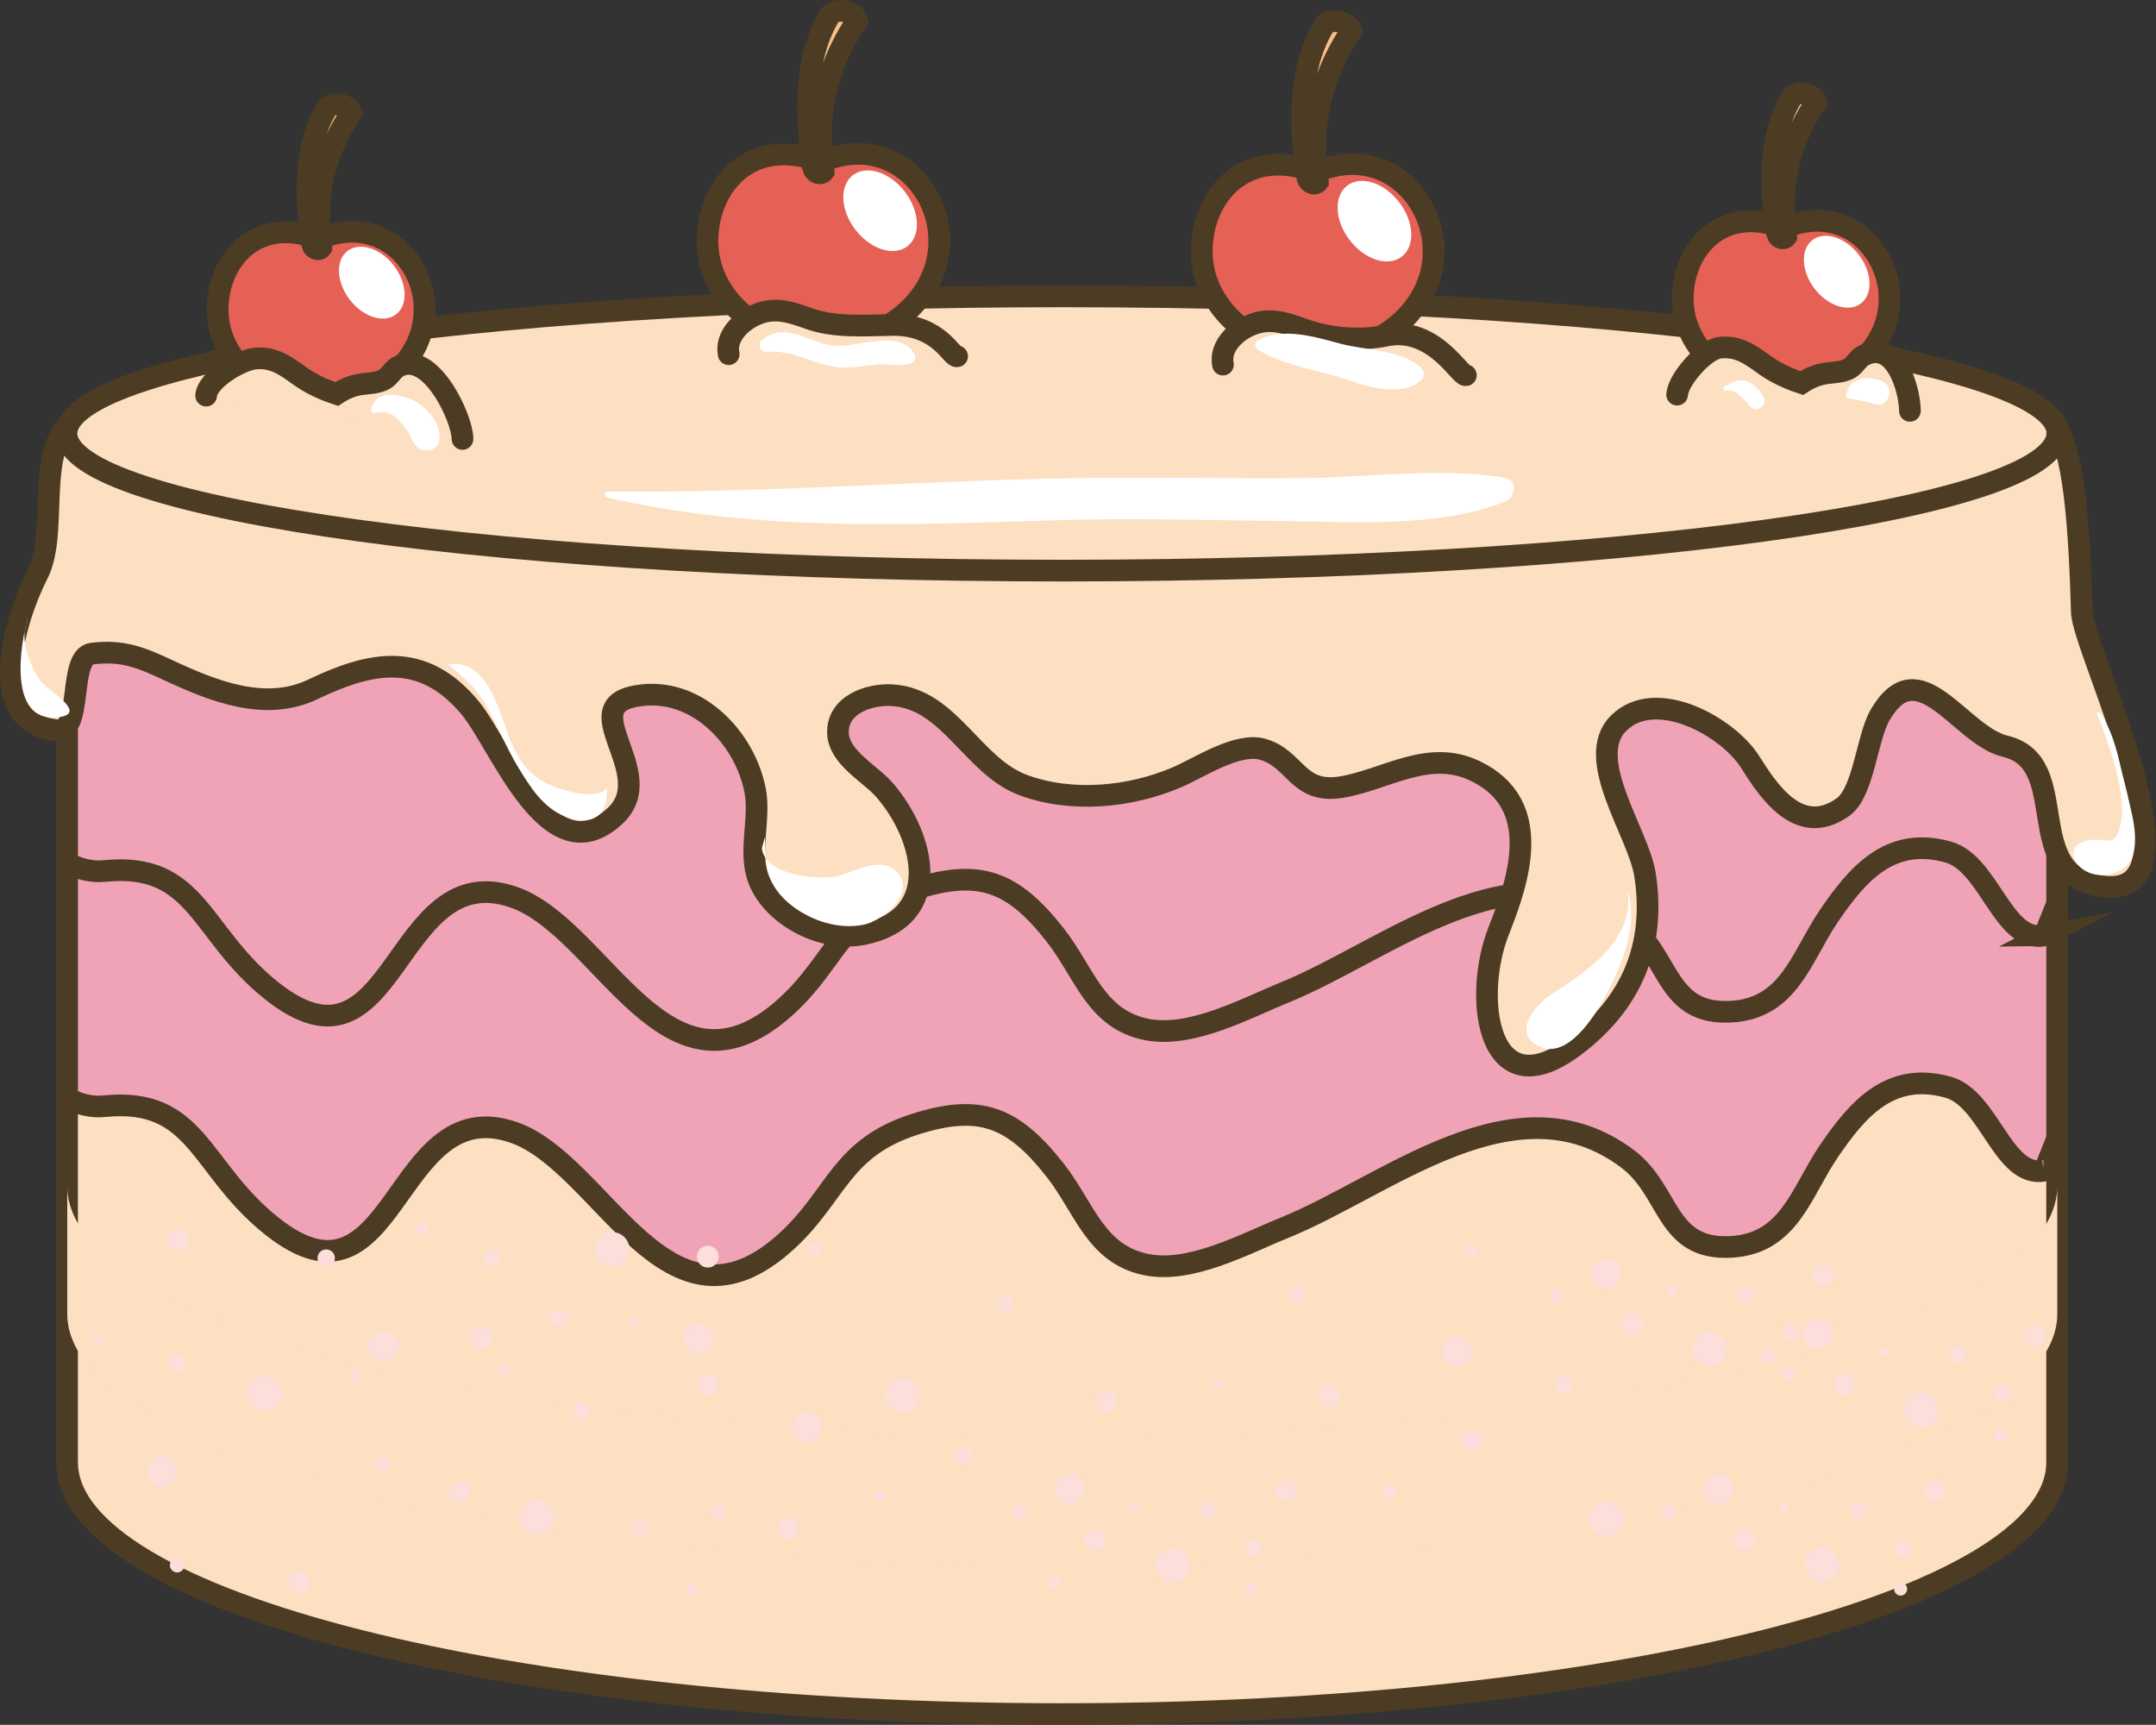 <?xml version="1.0" encoding="UTF-8"?>
<svg xmlns="http://www.w3.org/2000/svg" viewBox="0 0 134.3 107.43">
  <rect x="0" y="0" width="134.3" height="107.43" fill="#333333" stroke="none"/>
  <defs>
    <style>
      .cls-1 {
        fill: #e56156;
      }

      .cls-1, .cls-2, .cls-3, .cls-4, .cls-5 {
        stroke: #4d3c24;
        stroke-miterlimit: 10;
        stroke-width: 1.35px;
      }

      .cls-6 {
        isolation: isolate;
      }

      .cls-7 {
        fill: none;
      }

      .cls-7, .cls-8, .cls-9, .cls-10 {
        stroke-width: 0px;
      }

      .cls-8 {
        fill: #fff;
      }

      .cls-2, .cls-9, .cls-3 {
        fill: #fddfc1;
      }

      .cls-9, .cls-11 {
        mix-blend-mode: multiply;
      }

      .cls-10 {
        fill: #fcdeda;
      }

      .cls-3 {
        stroke-linecap: round;
      }

      .cls-4 {
        fill: #f0a3b7;
      }

      .cls-5 {
        fill: #f9be89;
      }
    </style>
  </defs>
  <g class="cls-6">
    <g id="Capa_2" data-name="Capa 2">
      <g id="Capa_1-2" data-name="Capa 1">
        <g>
          <path class="cls-4" d="m4.18,27v63.7h0c.03,8.65,27.77,15.66,61.98,15.66s61.95-7.01,61.98-15.66h0V27H4.18Z"/>
          <path class="cls-4" d="m127.32,58.27c-2.56.45-3.4-4.48-5.96-5.2-3.64-1.03-5.68,1.4-7.45,4-1.71,2.52-2.45,5.73-6.06,5.94-4.13.24-3.79-3.47-6.45-5.47-6.99-5.28-15.01,1.7-21.39,4.28-2.43.99-5.86,2.87-8.63,2.29-3.14-.65-3.82-3.53-5.64-5.86-2.64-3.37-4.73-4.16-8.74-2.88-4.64,1.48-4.85,4.38-7.96,7.25-7.51,6.92-11.47-4.87-17.1-6.76-7.49-2.52-7.23,12.01-14.99,5.87-4.56-3.61-4.61-8.07-10.45-7.48-.78.08-1.56-.11-2.32-.51v31.72h0c.03,8.65,27.77,15.66,61.98,15.66s61.95-7.01,61.98-15.66h0v-29.16c-.5,1.26-.8,1.98-.84,1.98Z"/>
          <path class="cls-2" d="m127.32,72.92c-2.56.45-3.4-4.48-5.96-5.2-3.64-1.03-5.68,1.4-7.45,4-1.71,2.52-2.45,5.73-6.06,5.94-4.13.24-3.79-3.47-6.45-5.47-6.99-5.28-15.01,1.7-21.39,4.28-2.43.98-5.86,2.87-8.63,2.29-3.14-.65-3.82-3.53-5.64-5.86-2.64-3.37-4.73-4.16-8.74-2.88-4.64,1.48-4.85,4.38-7.96,7.25-7.51,6.92-11.47-4.87-17.1-6.76-7.49-2.52-7.23,12.02-14.99,5.87-4.56-3.61-4.61-8.07-10.45-7.48-.78.08-1.56-.11-2.32-.51v22.71h0c.03,8.65,27.77,15.66,61.98,15.66s61.95-7.01,61.98-15.66h0v-20.16c-.5,1.26-.8,1.98-.84,1.98Z"/>
          <path class="cls-9" d="m66.17,89.56c-34.21,0-61.95-7.01-61.98-15.66h0v7.95h0c.03,8.65,27.77,15.66,61.98,15.66s61.95-7.01,61.98-15.66h0v-7.95h0c-.03,8.65-27.77,15.66-61.98,15.66Z"/>
          <path class="cls-7" d="m3.74,69.72c8.37-4.56,7.99,2.14,13.2,6.27,7.76,6.14,7.49-8.39,14.99-5.87,5.64,1.9,9.6,13.68,17.1,6.76,3.11-2.87,3.32-5.77,7.96-7.25,4.02-1.28,6.11-.49,8.74,2.88,1.82,2.33,2.5,5.21,5.64,5.86,2.77.57,6.2-1.31,8.63-2.3,6.38-2.58,14.4-9.56,21.39-4.28,2.65,2,2.32,5.71,6.45,5.47,3.61-.21,4.35-3.42,6.06-5.94,1.76-2.6,3.8-5.03,7.45-4,2.56.72,3.4,5.65,5.96,5.2.33-.02.59-.16.79-.43"/>
          <path class="cls-2" d="m4.14,26.6c-1.8,2.04-.55,6.71-1.79,9.14-1.46,2.86-3.39,9.29,1.19,9.74,1.67.16.67-4.58,2.19-4.77,1.94-.24,3.09.26,4.77,1.04,2.79,1.3,6.03,2.6,8.98,1.19,3.54-1.69,6.83-2.47,9.83,1.18,1.9,2.31,4.89,10.47,8.98,6.72,2.99-2.74-3.01-7.09,1.8-7.55,3.49-.33,6.35,2.79,6.95,5.96.34,1.79-.45,3.85.23,5.56.91,2.3,4.03,3.87,6.48,3.38,5.11-1.03,3.84-6.07,1.39-8.94-.91-1.07-2.87-2.03-2.94-3.57-.08-1.76,1.9-2.47,3.38-2.38,3.59.22,5,4.45,8.19,5.61,3.01,1.1,6.62.75,9.53-.49,1.38-.59,3.75-2.18,5.32-1.76,2.11.57,2.17,2.83,4.97,2.36,2.76-.47,5.4-2.4,8.3-1,4.28,2.05,2.75,6.73,1.48,9.92-1.68,4.21-.69,11.28,4.72,7.21,3.52-2.65,5.07-6.23,4.38-10.67-.41-2.62-3.86-7.25-1.64-9.44,2.32-2.29,6.82.24,8.19,2.42,1.07,1.69,3.02,4.78,5.78,2.81,1.3-.93,1.48-4.29,2.31-5.73,2.42-4.18,4.99,1.28,7.8,1.94,4.34,1.03.79,8.15,6.16,8.74,6.4.71-1.33-14.74-1.39-17.09-.2-7.15-.7-10.53-1.89-12.12"/>
          <path class="cls-2" d="m128.15,27c0,4.72-27.76,8.54-62.01,8.54S4.14,31.72,4.14,27s27.76-8.54,62.01-8.54,62.01,3.83,62.01,8.54Z"/>
          <path class="cls-8" d="m1.76,38.42c-.48,1.55-1.33,6.56,1.79,6.26,2.09-.2-.62-1.71-1.02-2.26-.64-.89-1.3-2.6-.87-3.6"/>
          <path class="cls-8" d="m27.92,41.41c1.09.85,1.79,1.47,2.5,2.76.66,1.21,1.16,2.48,1.87,3.64.73,1.2,1.56,2.53,2.93,3.05,1.67.63,2.68-.05,2.59-1.79-.67.84-2.74.16-3.58-.2-1.15-.5-1.79-1.32-2.32-2.47-.77-1.7-1.37-5.52-4.09-5"/>
          <path class="cls-8" d="m47.65,52.13c0,1.83.16,3.11,1.69,4.29,1.24.95,2.94,1.49,4.48,1.17,1.07-.22,3.23-1.85,2.11-3.21-1.01-1.23-2.91.08-4,.23-1.28.18-4.31-.16-4.47-1.79"/>
          <path class="cls-8" d="m101.29,54.91c.85,3.43-2.22,5.45-4.67,7.03-1.12.72-2.5,2.55-.6,3.29,1.6.62,3.15-1.7,3.8-2.86,1.14-2.05,2.28-4.61,1.56-6.95"/>
          <path class="cls-8" d="m130.79,44.38c.88,1.22,1.19,2.84,1.5,4.27.28,1.31.98,3.09.59,4.57-.36,1.38-2.63,1.76-3.48.57-.62-.85-.03-1.35.8-1.47.96-.14,1.44.43,1.79-.6.69-2.03-.7-5.54-1.39-7.35"/>
          <g>
            <path class="cls-1" d="m26.44,19.29c0,3.12-2.88,5.64-6.44,5.64s-6.44-2.53-6.44-5.64,2.44-5.91,6.31-4.4c3.69-1.6,6.58,1.28,6.58,4.4Z"/>
            <path class="cls-8" d="m24.67,19.58c-.76.58-2.05.17-2.89-.92-.83-1.09-.89-2.45-.13-3.03.76-.58,2.05-.17,2.89.92.83,1.09.89,2.45.13,3.03Z"/>
            <path class="cls-5" d="m19.45,15.24c-.04-.58-1.07-5.29.93-8.53.53-.49,1.42-.04,1.51.31-2.8,4.09-1.87,7.95-1.87,8.4-.13.19-.48.12-.58-.18Z"/>
          </g>
          <path class="cls-3" d="m28.81,27.34c0-1.29-1.99-5.56-4-4.51-.35.19-.53.61-.87.8-.45.25-.96.23-1.48.31-.58.09-1.05.31-1.49.6-.86-.28-1.68-.67-2.39-1.19-.84-.61-1.61-1.15-2.74-1.01-.91.12-2.92,1.3-3,2.3"/>
          <g>
            <path class="cls-1" d="m58.51,15.02c0,3.49-3.23,6.32-7.22,6.32s-7.22-2.83-7.22-6.32,2.74-6.62,7.07-4.93c4.13-1.79,7.37,1.44,7.37,4.93Z"/>
            <path class="cls-8" d="m56.52,15.34c-.85.65-2.3.19-3.24-1.04-.94-1.22-1-2.74-.15-3.39.85-.65,2.3-.19,3.24,1.04.93,1.22,1,2.74.15,3.39Z"/>
            <path class="cls-5" d="m50.67,10.48c-.05-.65-1.2-5.93,1.04-9.56.6-.55,1.59-.05,1.69.35-3.14,4.58-2.09,8.91-2.09,9.41-.15.21-.54.14-.65-.2Z"/>
          </g>
          <path class="cls-3" d="m45.39,22.06c-.22-1.1.76-2.05,1.7-2.46,1.17-.51,2.17-.16,3.27.23,1.63.59,3.46.44,5.22.41,2.93-.04,3.7,2.04,4.04,1.95"/>
          <g>
            <path class="cls-1" d="m89.3,15.66c0,3.49-3.23,6.32-7.22,6.32s-7.22-2.83-7.22-6.32,2.74-6.62,7.07-4.93c4.13-1.79,7.37,1.44,7.37,4.93Z"/>
            <path class="cls-8" d="m87.31,15.99c-.85.65-2.3.19-3.24-1.04-.94-1.22-1-2.74-.15-3.39.85-.65,2.3-.19,3.24,1.04.94,1.22,1,2.74.15,3.39Z"/>
            <path class="cls-5" d="m81.45,11.12c-.05-.65-1.2-5.92,1.05-9.56.6-.55,1.59-.05,1.69.35-3.14,4.58-2.09,8.91-2.09,9.41-.15.21-.54.14-.65-.2Z"/>
          </g>
          <path class="cls-3" d="m76.18,22.71c-.22-1.1.76-2.05,1.7-2.45,1.17-.51,2.17-.16,3.27.23,1.63.59,3.49.76,5.22.41,2.93-.59,4.6,2.56,4.94,2.47"/>
          <g>
            <path class="cls-1" d="m117.7,18.61c0,3.12-2.88,5.64-6.44,5.64s-6.44-2.53-6.44-5.64,2.44-5.91,6.31-4.4c3.69-1.6,6.57,1.28,6.57,4.4Z"/>
            <path class="cls-8" d="m115.92,18.9c-.76.58-2.05.17-2.89-.92-.83-1.09-.89-2.45-.13-3.03.76-.58,2.05-.17,2.89.92.83,1.09.89,2.45.13,3.03Z"/>
            <path class="cls-5" d="m110.7,14.56c-.04-.58-1.07-5.29.93-8.53.53-.49,1.42-.04,1.51.31-2.8,4.09-1.87,7.95-1.87,8.4-.13.19-.48.12-.58-.18Z"/>
          </g>
          <path class="cls-3" d="m118.97,25.59c0-1.29-.9-4.5-2.9-3.44-.35.19-.53.61-.87.8-.45.25-.96.23-1.48.31-.58.09-1.05.31-1.49.6-.86-.28-1.68-.67-2.39-1.19-.84-.61-1.61-1.15-2.74-1.01-.91.12-2.55,1.93-2.63,2.92"/>
          <path class="cls-8" d="m25.4,24.8c-.87-.31-2.02-.43-2.29.71-.03.13.08.24.21.21.51-.13,1.13,0,1.48.41.2.24.41.45.58.71.22.33.28.7.57.98.41.41,1.33.29,1.42-.38.17-1.14-.95-2.29-1.96-2.65Z"/>
          <path class="cls-8" d="m56.96,22.04c-.86-1.43-3.16-.59-4.52-.5-1.8.11-3.38-1.7-5-.34-.27.23-.06.76.3.72,1.67-.18,3.03.88,4.7.97.72.04,1.47-.12,2.18-.19.74-.07,1.37.17,2.09-.06.25-.08.39-.37.25-.6Z"/>
          <path class="cls-8" d="m88.53,22.91c-1.15-1.11-3.45-1.09-4.98-1.49-1.63-.43-3.61-1.07-5.19-.22-.23.12-.21.45,0,.58,1.49.94,3.55,1.24,5.23,1.77,1.52.48,3.59,1.27,4.94.13.23-.19.2-.58,0-.78Z"/>
          <path class="cls-8" d="m109.89,24.83c-.18-.47-.65-.99-1.16-1.11-.54-.13-.84.13-1.3.35-.16.08-.04.31.11.27.61-.15,1.14.61,1.48.99.33.37,1.05-.02.87-.5Z"/>
          <path class="cls-8" d="m117.17,23.71c-.49-.17-1.07-.25-1.54.01-.17.09-.4.22-.48.41-.05.12-.13.41-.14.43-.07.12.05.33.2.26.02,0,.03-.01.05-.02.13.06.27.09.4.11.37.05.75.16,1.1.26.95.28,1.32-1.15.4-1.47Z"/>
          <path class="cls-8" d="m93.75,29.76c-4.04-.67-8.27-.04-12.36.01-4.59.05-9.17-.06-13.76,0-9.94.13-19.84.95-29.79.84-.21,0-.26.32-.05.37,9.34,2.15,18.61,1.71,28.12,1.42,4.58-.14,9.17,0,13.76.05,4.58.04,9.75.47,14.08-1.2.63-.24.83-1.35,0-1.49Z"/>
          <g>
            <g class="cls-11">
              <path class="cls-10" d="m86.96,92.93c0-.25-.2-.45-.45-.45s-.45.2-.45.45.2.45.45.45.45-.2.45-.45Z"/>
              <path class="cls-10" d="m91.68,84.18c0-.52-.42-.95-.94-.95s-.95.42-.95.95.42.95.95.95.94-.42.94-.95Z"/>
              <path class="cls-10" d="m92.36,89.72c0-.37-.3-.68-.67-.68s-.68.3-.68.68.3.68.68.68.67-.3.67-.68Z"/>
              <path class="cls-10" d="m76.15,86.25c0-.17-.14-.32-.32-.32s-.31.14-.31.32.14.32.31.32.32-.14.32-.32Z"/>
              <path class="cls-10" d="m101.14,94.59c0-.6-.49-1.08-1.08-1.08s-1.08.48-1.08,1.08.49,1.08,1.08,1.08,1.08-.48,1.08-1.08Z"/>
              <path class="cls-10" d="m97.94,86.26c0-.3-.25-.54-.54-.54s-.54.24-.54.54.24.54.54.54.54-.24.54-.54Z"/>
              <path class="cls-10" d="m92.09,77.89c0-.22-.18-.41-.41-.41s-.41.18-.41.41.18.41.41.41.41-.18.41-.41Z"/>
              <path class="cls-10" d="m81.34,80.62c0-.3-.25-.54-.54-.54s-.54.24-.54.54.24.54.54.54.54-.24.54-.54Z"/>
              <path class="cls-10" d="m83.46,86.93c0-.37-.3-.68-.68-.68s-.67.3-.67.68.3.68.67.68.68-.3.68-.68Z"/>
            </g>
            <g class="cls-11">
              <path class="cls-10" d="m104.37,94.14c0-.25-.2-.45-.45-.45s-.45.2-.45.45.2.45.45.45.45-.2.45-.45Z"/>
              <path class="cls-10" d="m107.98,92.75c0-.52-.42-.95-.95-.95s-.95.42-.95.95.42.95.95.95.95-.42.95-.95Z"/>
              <path class="cls-10" d="m109.33,95.9c0-.37-.3-.68-.67-.68s-.68.3-.68.68.3.68.68.68.67-.3.67-.68Z"/>
              <path class="cls-10" d="m111.4,93.83c0-.17-.14-.31-.31-.31s-.32.14-.32.31.14.32.32.32.31-.14.31-.32Z"/>
              <path class="cls-10" d="m114.56,97.48c0-.6-.48-1.08-1.08-1.08s-1.08.49-1.08,1.08.49,1.08,1.08,1.08,1.08-.49,1.08-1.08Z"/>
              <path class="cls-10" d="m116.27,94.05c0-.3-.24-.54-.54-.54s-.54.24-.54.54.24.54.54.54.54-.24.54-.54Z"/>
              <path class="cls-10" d="m118.8,98.97c0-.22-.18-.41-.41-.41s-.4.18-.4.41.18.41.4.41.41-.18.41-.41Z"/>
              <path class="cls-10" d="m119.07,96.44c0-.3-.24-.54-.54-.54s-.54.24-.54.54.24.54.54.54.54-.24.54-.54Z"/>
              <path class="cls-10" d="m121.23,92.84c0-.37-.3-.68-.68-.68s-.68.3-.68.68.3.68.68.68.68-.3.68-.68Z"/>
            </g>
            <g class="cls-11">
              <path class="cls-10" d="m45.21,94.14c0-.25-.2-.45-.45-.45s-.45.2-.45.45.2.45.45.45.45-.2.45-.45Z"/>
              <path class="cls-10" d="m51.23,88.91c0-.52-.42-.95-.94-.95s-.95.43-.95.95.43.95.95.95.94-.42.94-.95Z"/>
              <path class="cls-10" d="m49.76,95.22c0-.37-.3-.68-.68-.68s-.68.3-.68.68.31.68.68.68.68-.3.68-.68Z"/>
              <path class="cls-10" d="m55.14,93.2c0-.17-.14-.32-.32-.32s-.32.14-.32.32.14.32.32.32.32-.14.32-.32Z"/>
              <path class="cls-10" d="m57.31,86.93c0-.6-.49-1.08-1.08-1.08s-1.08.48-1.08,1.08.48,1.08,1.08,1.08,1.08-.48,1.08-1.08Z"/>
              <path class="cls-10" d="m63.18,81.16c0-.3-.24-.54-.54-.54s-.54.24-.54.54.24.54.54.54.54-.24.54-.54Z"/>
              <path class="cls-10" d="m66.05,98.56c0-.22-.18-.41-.41-.41s-.41.18-.41.41.18.41.41.41.41-.18.41-.41Z"/>
              <path class="cls-10" d="m60.59,90.69c0-.3-.24-.54-.54-.54s-.54.24-.54.54.24.54.54.54.54-.24.54-.54Z"/>
              <path class="cls-10" d="m69.57,87.29c0-.37-.3-.68-.67-.68s-.68.3-.68.68.3.68.68.68.67-.3.67-.68Z"/>
            </g>
            <g class="cls-11">
              <path class="cls-10" d="m50.29,77.82c0,.25.2.45.45.45s.45-.2.45-.45-.2-.45-.45-.45-.45.2-.45.45Z"/>
              <path class="cls-10" d="m42.56,83.39c0,.52.42.95.94.95s.95-.42.95-.95-.42-.95-.95-.95-.94.42-.94.95Z"/>
              <path class="cls-10" d="m43.41,78.27c0,.37.3.68.68.68s.68-.3.68-.68-.31-.68-.68-.68-.68.3-.68.68Z"/>
              <path class="cls-10" d="m39.13,82.31c0,.17.14.32.31.32s.32-.14.32-.32-.14-.32-.32-.32-.31.14-.31.32Z"/>
              <path class="cls-10" d="m37.05,77.82c0,.6.49,1.08,1.08,1.08s1.08-.48,1.08-1.08-.48-1.08-1.08-1.08-1.08.49-1.08,1.08Z"/>
              <path class="cls-10" d="m34.26,82.08c0,.3.24.54.54.54s.54-.24.54-.54-.24-.54-.54-.54-.54.24-.54.54Z"/>
              <path class="cls-10" d="m25.89,76.54c0,.23.18.4.4.4s.4-.18.4-.4-.18-.41-.4-.41-.4.18-.4.41Z"/>
              <path class="cls-10" d="m30.11,78.36c0,.3.25.54.54.54s.54-.24.54-.54-.24-.54-.54-.54-.54.24-.54.54Z"/>
              <path class="cls-10" d="m29.3,83.3c0,.37.3.68.67.68s.68-.3.68-.68-.3-.68-.68-.68-.67.3-.67.68Z"/>
            </g>
            <g class="cls-11">
              <path class="cls-10" d="m63.93,94.14c0-.25-.2-.45-.45-.45s-.45.2-.45.45.2.45.45.45.45-.2.45-.45Z"/>
              <path class="cls-10" d="m67.54,92.75c0-.52-.42-.95-.95-.95s-.95.42-.95.95.42.95.95.95.95-.42.95-.95Z"/>
              <path class="cls-10" d="m68.89,95.9c0-.37-.3-.68-.67-.68s-.68.3-.68.68.3.68.68.68.67-.3.67-.68Z"/>
              <path class="cls-10" d="m70.97,93.83c0-.17-.14-.31-.32-.31s-.32.14-.32.31.14.32.32.32.32-.14.32-.32Z"/>
              <path class="cls-10" d="m74.12,97.48c0-.6-.49-1.08-1.08-1.08s-1.08.49-1.08,1.08.48,1.08,1.08,1.08,1.08-.49,1.08-1.08Z"/>
              <path class="cls-10" d="m75.84,94.05c0-.3-.24-.54-.54-.54s-.54.24-.54.54.24.54.54.54.54-.24.54-.54Z"/>
              <path class="cls-10" d="m78.36,98.97c0-.22-.18-.41-.41-.41s-.4.18-.4.41.18.41.4.41.41-.18.41-.41Z"/>
              <path class="cls-10" d="m78.63,96.44c0-.3-.24-.54-.54-.54s-.54.24-.54.54.24.54.54.54.54-.24.54-.54Z"/>
              <path class="cls-10" d="m80.79,92.84c0-.37-.3-.68-.67-.68s-.68.3-.68.68.3.68.68.68.67-.3.67-.68Z"/>
            </g>
            <g class="cls-11">
              <path class="cls-10" d="m11.16,97.05c-.24-.07-.49.07-.56.31-.07.24.07.49.31.56.24.07.49-.07.56-.31.07-.24-.07-.49-.3-.56Z"/>
              <path class="cls-10" d="m10.39,90.73c-.5-.15-1.03.14-1.18.64-.15.5.14,1.03.64,1.18.5.15,1.03-.14,1.18-.64.15-.5-.14-1.03-.64-1.17Z"/>
              <path class="cls-10" d="m18.83,97.91c-.36-.11-.73.1-.84.46-.11.36.1.73.46.84.36.11.73-.1.84-.46.1-.36-.1-.73-.46-.84Z"/>
              <path class="cls-10" d="m6.18,83.25c-.17-.05-.34.05-.39.21-.05.17.05.34.21.39.17.05.34-.05.39-.21.05-.17-.05-.34-.21-.39Z"/>
              <path class="cls-10" d="m16.78,85.75c-.57-.17-1.17.16-1.34.74-.17.57.16,1.18.73,1.34.57.17,1.17-.16,1.34-.73.17-.57-.16-1.18-.73-1.35Z"/>
              <path class="cls-10" d="m11.22,84.43c-.29-.09-.59.08-.67.37-.08.29.08.58.37.67.29.08.59-.08.67-.37.08-.29-.08-.59-.37-.67Z"/>
              <path class="cls-10" d="m22.25,85.32c-.22-.06-.44.06-.5.28-.06.22.06.44.27.51.22.06.44-.06.5-.28.06-.21-.06-.44-.27-.51Z"/>
              <path class="cls-10" d="m20.47,77.84c-.29-.08-.59.08-.67.37-.08.29.08.59.37.67.29.08.59-.08.67-.37.08-.29-.08-.59-.37-.67Z"/>
              <path class="cls-10" d="m11.26,76.57c-.36-.11-.73.1-.84.46-.11.36.1.73.46.84.36.1.73-.1.84-.46.11-.36-.1-.73-.46-.84Z"/>
            </g>
            <g class="cls-11">
              <path class="cls-10" d="m24.34,91.17c0-.25-.2-.45-.45-.45s-.45.2-.45.45.2.45.45.45.45-.2.45-.45Z"/>
              <path class="cls-10" d="m24.84,83.87c0-.52-.42-.95-.95-.95s-.95.42-.95.95.43.95.95.95.95-.43.95-.95Z"/>
              <path class="cls-10" d="m29.3,92.93c0-.37-.3-.68-.68-.68s-.68.3-.68.68.3.68.68.68.68-.3.68-.68Z"/>
              <path class="cls-10" d="m31.69,85.3c0-.17-.14-.31-.32-.31s-.32.14-.32.31.14.32.32.32.32-.14.32-.32Z"/>
              <path class="cls-10" d="m34.53,94.51c0-.6-.49-1.08-1.08-1.08s-1.08.48-1.08,1.08.48,1.08,1.08,1.08,1.08-.48,1.08-1.08Z"/>
              <path class="cls-10" d="m36.78,87.83c0-.3-.24-.54-.54-.54s-.54.24-.54.54.24.54.54.54.54-.24.54-.54Z"/>
              <path class="cls-10" d="m43.54,98.97c0-.22-.18-.41-.41-.41s-.41.18-.41.41.18.41.41.41.41-.18.41-.41Z"/>
              <path class="cls-10" d="m40.39,95.18c0-.3-.25-.54-.54-.54s-.54.24-.54.54.24.54.54.54.54-.24.54-.54Z"/>
              <path class="cls-10" d="m44.76,86.25c0-.37-.3-.68-.68-.68s-.68.3-.68.68.31.68.68.68.68-.3.68-.68Z"/>
            </g>
            <g class="cls-11">
              <path class="cls-10" d="m97.4,80.71c0-.25-.2-.45-.45-.45s-.45.2-.45.45.2.45.45.45.45-.2.45-.45Z"/>
              <path class="cls-10" d="m101,79.31c0-.52-.42-.95-.95-.95s-.95.42-.95.95.42.95.95.95.95-.43.95-.95Z"/>
              <path class="cls-10" d="m102.36,82.47c0-.37-.3-.68-.68-.68s-.68.3-.68.68.3.68.68.68.68-.3.68-.68Z"/>
              <path class="cls-10" d="m104.43,80.39c0-.17-.15-.31-.32-.31s-.32.14-.32.31.14.32.32.32.32-.14.32-.32Z"/>
              <path class="cls-10" d="m107.58,84.04c0-.6-.48-1.08-1.08-1.08s-1.08.48-1.08,1.08.49,1.08,1.08,1.08,1.08-.48,1.08-1.08Z"/>
              <path class="cls-10" d="m109.3,80.62c0-.3-.24-.54-.54-.54s-.54.24-.54.54.24.54.54.54.54-.24.54-.54Z"/>
              <path class="cls-10" d="m111.82,85.53c0-.22-.18-.41-.4-.41s-.41.18-.41.41.18.4.41.4.4-.18.4-.4Z"/>
              <path class="cls-10" d="m112.09,83.01c0-.3-.25-.54-.54-.54s-.54.24-.54.54.24.54.54.54.54-.24.54-.54Z"/>
              <path class="cls-10" d="m114.26,79.4c0-.37-.31-.68-.68-.68s-.68.3-.68.68.3.68.68.68.68-.3.68-.68Z"/>
            </g>
            <g class="cls-11">
              <path class="cls-10" d="m110.59,84.5c0-.25-.2-.45-.45-.45s-.45.2-.45.45.2.45.45.45.45-.2.45-.45Z"/>
              <path class="cls-10" d="m114.2,83.1c0-.52-.42-.95-.95-.95s-.95.42-.95.95.42.95.95.95.95-.43.95-.95Z"/>
              <path class="cls-10" d="m115.55,86.25c0-.37-.3-.68-.68-.68s-.68.3-.68.68.3.68.68.68.68-.3.68-.68Z"/>
              <path class="cls-10" d="m117.63,84.18c0-.17-.14-.32-.32-.32s-.32.14-.32.32.14.32.32.32.32-.14.32-.32Z"/>
              <path class="cls-10" d="m120.78,87.83c0-.6-.48-1.08-1.08-1.08s-1.08.48-1.08,1.08.49,1.08,1.08,1.08,1.08-.48,1.08-1.08Z"/>
              <path class="cls-10" d="m122.49,84.41c0-.3-.24-.54-.54-.54s-.54.24-.54.54.24.54.54.54.54-.24.54-.54Z"/>
              <path class="cls-10" d="m125.02,89.32c0-.22-.18-.41-.41-.41s-.41.18-.41.41.18.4.41.4.41-.18.41-.4Z"/>
              <path class="cls-10" d="m125.29,86.8c0-.3-.24-.54-.54-.54s-.54.24-.54.54.24.54.54.54.54-.24.54-.54Z"/>
              <path class="cls-10" d="m127.45,83.19c0-.37-.3-.67-.68-.67s-.68.3-.68.67.31.68.68.68.68-.3.68-.68Z"/>
            </g>
          </g>
        </g>
      </g>
    </g>
  </g>
</svg>